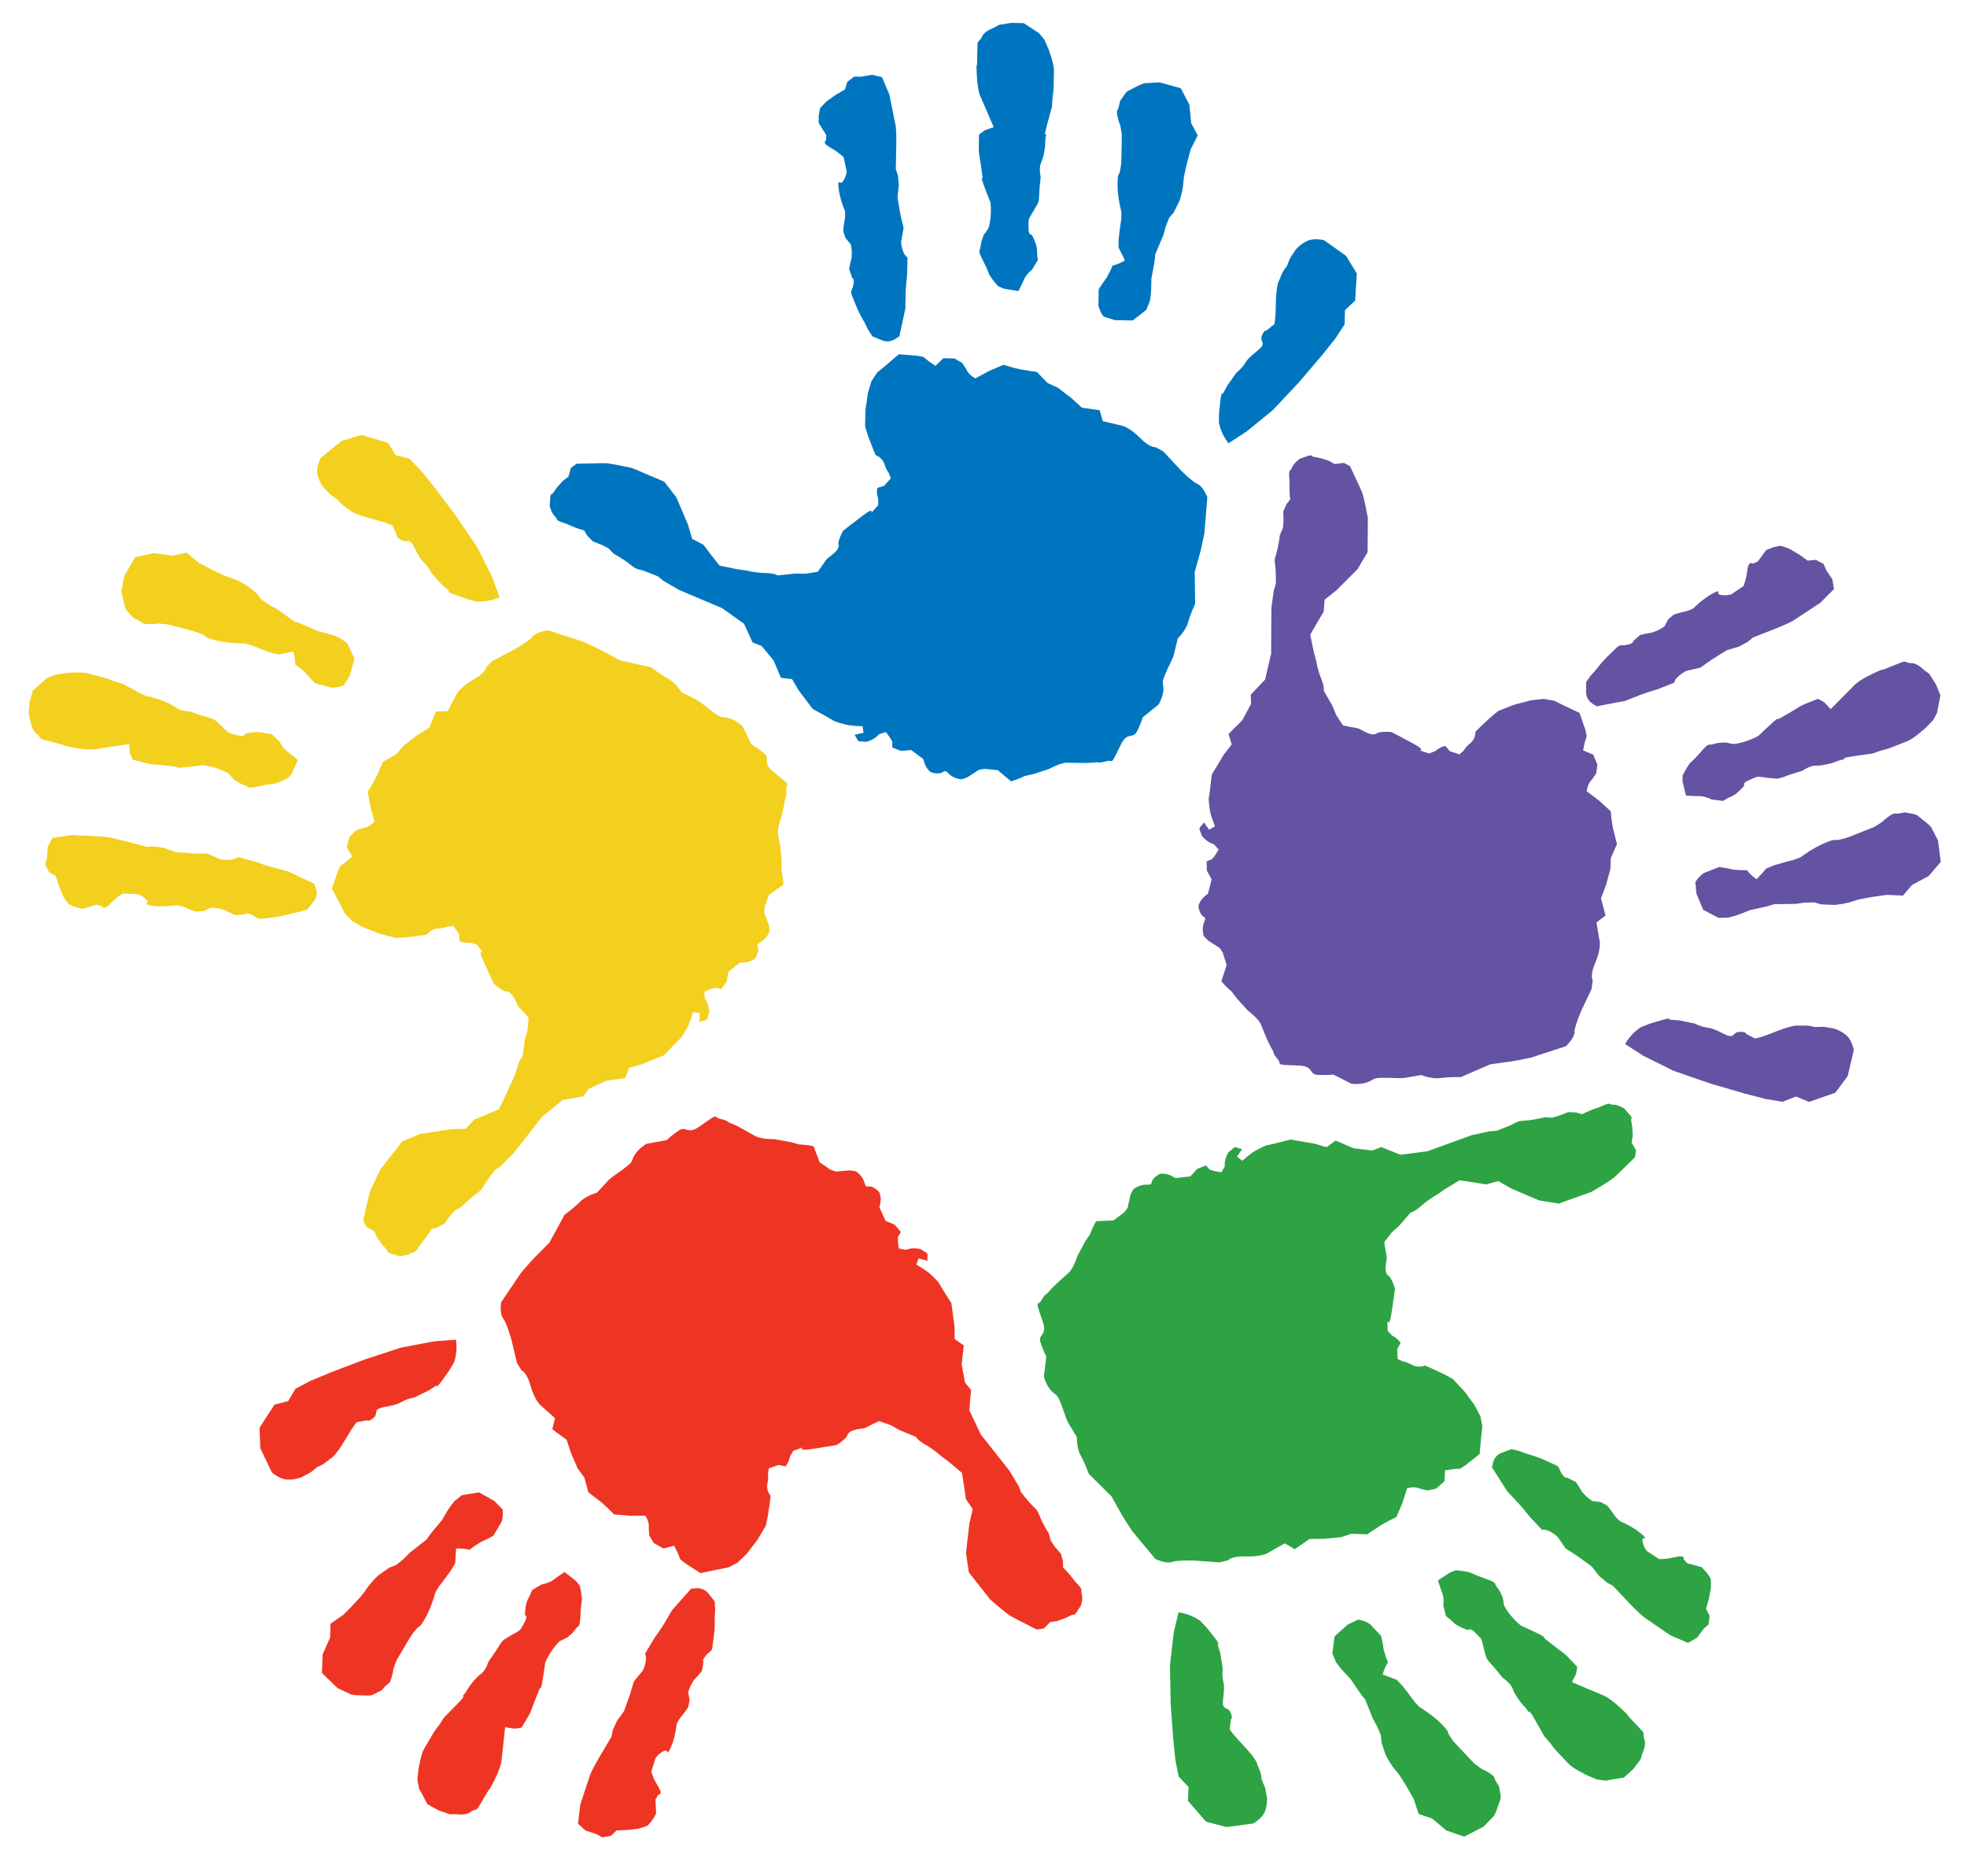 <?xml version="1.0" encoding="utf-8"?>
<!-- Generator: Adobe Illustrator 15.0.0, SVG Export Plug-In . SVG Version: 6.00 Build 0)  -->
<!DOCTYPE svg PUBLIC "-//W3C//DTD SVG 1.1//EN" "http://www.w3.org/Graphics/SVG/1.1/DTD/svg11.dtd">
<svg version="1.1" xmlns="http://www.w3.org/2000/svg" xmlns:xlink="http://www.w3.org/1999/xlink" x="0px" y="0px" width="86px"
	 height="82px" viewBox="0 0 86 82" enable-background="new 0 0 86 82" xml:space="preserve">
<g id="Layer_1" display="none">
	<g display="inline">
		<path fill="#0075BF" d="M44.561,34.5c2.877-0.142,4.938-0.781,6.688-4.844c1.75-4.063,2.094-5.063,1.625-7.219
			c-0.823-3.789-8.25-7.281-12.125-7c-2.892,0.21-1.719,3.375-1.531,5.063c0.188,1.688-1.375,3.424-2.75,4.156
			c-1.375,0.732-3.094,0.531-4.906-2.344s-5.188-2.625-5.5-1.188s0.25,3.285,2.188,3.83s6.438,3.67,7.188,4.42s2.137,3.125,4.006,4
			C41.313,34.249,42.342,34.61,44.561,34.5z"/>
		<path fill="#0075BF" d="M37.811,10.375c-0.469-1.625-1.188-4.594-1.031-5.719c0.157-1.125,1-2.156,1.75-2.125
			C39.28,2.562,39.842,4.594,39.748,6c-0.094,1.406,0.656,7.531,0.375,8.5c-0.281,0.969-0.656,0.688-1.219,0.5
			S37.811,10.375,37.811,10.375z"/>
		<path fill="#0075BF" d="M42.961,6.313c-0.125-1.625,0.225-5.785,1.381-5.781c1.727,0.006,1.75,2.25,1.688,4.438
			c-0.062,2.188-0.271,7.534-1.494,7.625C42.855,12.719,42.961,6.313,42.961,6.313z"/>
		<path fill="#0075BF" d="M48.279,8.344c0.313-1.844,1.344-6.125,2.406-5.656c1.062,0.469,1.813,2.344,0.5,6.719
			c-1.311,4.364-2.188,5.156-2.906,5.031C47.561,14.313,48.279,8.344,48.279,8.344z"/>
		<path fill="#0075BF" d="M56.779,10.125c1.305-0.445,2.438,1.188,2.406,2.188c-0.033,1-4.625,6.625-5.72,6.438
			c-1.094-0.187-0.688-1.313,0-2.531C54.154,15.002,55.498,10.563,56.779,10.125z"/>
	</g>
	<g display="inline">
		<path fill="#6452A2" d="M53.339,41.98c1.199,2.619,2.56,4.295,6.979,4.412c4.422,0.118,5.479,0.064,7.307-1.17
			c3.213-2.172,3.699-10.364,1.999-13.857c-1.269-2.607-3.771-0.343-5.269,0.458c-1.498,0.8-3.689-0.006-4.881-1.011
			c-1.19-1.005-1.642-2.676,0.354-5.426c1.997-2.75,0.513-5.792-0.938-5.548c-1.451,0.243-2.957,1.451-2.744,3.453
			c0.213,2.001-1.019,7.34-1.437,8.315s-2.108,3.144-2.228,5.204C52.365,38.87,52.414,39.961,53.339,41.98z"/>
		<path fill="#6452A2" d="M73.234,26.758c1.336-1.039,3.824-2.808,4.928-3.081c1.104-0.273,2.374,0.128,2.623,0.836
			s-1.428,1.984-2.77,2.419c-1.341,0.435-6.75,3.405-7.754,3.503c-1.004,0.099-0.882-0.354-0.916-0.946
			C69.313,28.898,73.234,26.758,73.234,26.758z"/>
		<path fill="#6452A2" d="M78.919,30.033c1.463-0.719,5.455-1.939,5.881-0.864c0.636,1.604-1.438,2.46-3.493,3.214
			c-2.056,0.754-7.097,2.545-7.637,1.442C72.932,32.313,78.919,30.033,78.919,30.033z"/>
		<path fill="#6452A2" d="M79.007,35.725c1.828-0.394,6.187-1.026,6.146,0.135c-0.041,1.161-1.504,2.553-6.053,2.958
			c-4.539,0.404-5.601-0.117-5.75-0.831C73.199,37.273,79.007,35.725,79.007,35.725z"/>
		<path fill="#6452A2" d="M80.508,44.279c0.896,1.045-0.197,2.703-1.138,3.045c-0.94,0.344-7.868-1.834-8.101-2.92
			c-0.231-1.086,0.963-1.125,2.351-0.939C75.007,43.65,79.626,43.252,80.508,44.279z"/>
	</g>
	<g display="inline">
		<path fill="#2DA343" d="M47.169,52.789c-1.91,2.156-2.892,4.076-1.211,8.168c1.683,4.092,2.157,5.037,4.026,6.209
			c3.285,2.059,10.974-0.811,13.48-3.779c1.871-2.213-1.212-3.588-2.55-4.633s-1.487-3.377-1.05-4.871
			c0.437-1.496,1.781-2.584,5.104-1.871c3.323,0.713,5.504-1.875,4.694-3.104s-2.522-2.117-4.269-1.111
			c-1.744,1.004-7.123,2.037-8.186,2.049c-1.061,0.012-3.729-0.656-5.66,0.068C49.62,50.641,48.643,51.127,47.169,52.789z"/>
		<path fill="#2DA343" d="M69.139,64.826c1.49,0.801,4.115,2.361,4.813,3.26c0.693,0.896,0.843,2.223,0.296,2.738
			c-0.547,0.512-2.394-0.504-3.332-1.555c-0.94-1.052-5.845-4.795-6.341-5.674c-0.497-0.88-0.034-0.949,0.494-1.222
			C65.596,62.104,69.139,64.826,69.139,64.826z"/>
		<path fill="#2DA343" d="M68.443,71.348c1.25,1.047,3.98,4.205,3.17,5.029c-1.211,1.229-2.832-0.322-4.354-1.895
			c-1.521-1.576-5.199-5.459-4.408-6.4C63.938,66.795,68.443,71.348,68.443,71.348z"/>
		<path fill="#2DA343" d="M63.273,73.73c1.101,1.514,3.44,5.244,2.362,5.676c-1.077,0.432-2.942-0.342-5.153-4.34
			c-2.205-3.986-2.157-5.168-1.565-5.594C59.509,69.045,63.273,73.73,63.273,73.73z"/>
		<path fill="#2DA343" d="M56.059,78.564c-0.594,1.244-2.553,0.914-3.246,0.19c-0.692-0.721-1.504-7.937-0.605-8.588
			s1.42,0.426,1.811,1.769C54.408,73.279,56.643,77.342,56.059,78.564z"/>
	</g>
	<g display="inline">
		<path fill="#EE3524" d="M35.033,50.223c-2.616-1.209-4.737-1.596-8.172,1.191s-4.203,3.516-4.787,5.641
			c-1.028,3.74,3.932,10.277,7.497,11.826c2.658,1.154,3.088-2.193,3.704-3.775c0.615-1.582,2.806-2.396,4.363-2.407
			c1.557-0.013,2.986,0.965,3.259,4.352c0.274,3.39,3.38,4.729,4.324,3.603s1.305-3.025-0.162-4.406
			c-1.463-1.381-4.001-6.236-4.317-7.25c-0.317-1.012-0.444-3.758-1.694-5.4C37.796,51.953,37.05,51.154,35.033,50.223z"/>
		<path fill="#EE3524" d="M29.825,74.729c-0.337,1.658-1.078,4.621-1.735,5.547c-0.66,0.923-1.888,1.447-2.538,1.068
			c-0.649-0.375-0.207-2.436,0.529-3.637c0.735-1.205,2.912-6.979,3.608-7.705c0.7-0.73,0.9-0.307,1.313,0.121
			C31.413,70.551,29.825,74.729,29.825,74.729z"/>
		<path fill="#EE3524" d="M23.38,75.939c-0.645,1.498-2.883,5.021-3.906,4.479c-1.524-0.803-0.504-2.803,0.563-4.711
			c1.073-1.91,3.734-6.554,4.862-6.063C26.441,70.313,23.38,75.939,23.38,75.939z"/>
		<path fill="#EE3524" d="M19.609,71.674c-1.134,1.488-4.032,4.805-4.755,3.896c-0.725-0.908-0.52-2.918,2.672-6.188
			c3.184-3.258,4.33-3.553,4.909-3.106C23.015,66.719,19.609,71.674,19.609,71.674z"/>
		<path fill="#EE3524" d="M12.904,66.154c-1.362-0.211-1.609-2.184-1.117-3.055c0.491-0.871,7.168-3.726,8.052-3.054
			c0.883,0.675,0.001,1.481-1.173,2.244C17.491,63.053,14.244,66.359,12.904,66.154z"/>
	</g>
	<g display="inline">
		<path fill="#F3CF1E" d="M33.373,38.075c0.522-2.833,0.374-4.985-3.176-7.623c-3.552-2.638-4.446-3.202-6.652-3.242
			c-3.877-0.071-8.985,6.353-9.602,10.19c-0.461,2.861,2.889,2.449,4.575,2.654c1.685,0.205,3.015,2.125,3.411,3.631
			c0.398,1.506-0.194,3.131-3.409,4.234S14.775,52.365,16.1,53c1.327,0.635,3.256,0.516,4.229-1.248
			c0.977-1.758,5.052-5.42,5.956-5.977c0.902-0.56,3.531-1.361,4.813-2.979C32.381,41.18,32.968,40.26,33.373,38.075z"/>
		<path fill="#F3CF1E" d="M8.341,39.094c-1.691,0.084-4.745,0.1-5.804-0.309c-1.058-0.411-1.869-1.471-1.664-2.194
			c0.204-0.723,2.309-0.804,3.654-0.387c1.35,0.415,7.482,1.095,8.359,1.589c0.88,0.498,0.521,0.797,0.207,1.302
			C12.782,39.598,8.341,39.094,8.341,39.094z"/>
		<path fill="#F3CF1E" d="M5.571,33.149c-1.609-0.254-5.577-1.551-5.308-2.676c0.402-1.676,2.592-1.183,4.704-0.621
			c2.116,0.567,7.272,1.997,7.08,3.21C11.781,34.723,5.571,33.149,5.571,33.149z"/>
		<path fill="#F3CF1E" d="M8.771,28.44c-1.723-0.731-5.651-2.718-4.951-3.643c0.7-0.927,2.699-1.226,6.654,1.058
			c3.945,2.278,4.514,3.316,4.228,3.987C14.416,30.513,8.771,28.44,8.771,28.44z"/>
		<path fill="#F3CF1E" d="M12.461,20.577c-0.133-1.372,1.716-2.099,2.683-1.838c0.965,0.26,5.383,6.023,4.95,7.045
			c-0.436,1.022-1.437,0.368-2.465-0.581C16.601,24.254,12.593,21.926,12.461,20.577z"/>
	</g>
</g>
<g id="Layer_2">
	<path fill-rule="evenodd" clip-rule="evenodd" fill="#6452A2" d="M69.063,31.167l-0.653-0.308l-0.463-0.228l-0.452-0.078
		l-0.354,0.036c-0.354,0.036-0.245,0.046-0.58,0.125c-0.336,0.081-0.336,0.081-0.605,0.188c-0.272,0.107-0.453,0.178-0.453,0.178
		l-0.352,0.293l-0.379,0.355l-0.263,0.257c0,0,0.02,0.301-0.217,0.496c-0.233,0.195-0.287,0.319-0.287,0.319l-0.191,0.178
		l-0.425-0.14l-0.2-0.229c-0.244,0.045-0.433,0.223-0.433,0.223l-0.272,0.107l-0.427-0.14c0,0,0.327,0.026-0.282-0.299l-0.605-0.326
		L60.832,32c-0.435-0.034-0.615,0.038-0.615,0.038s-0.1,0.142-0.415,0.01c-0.32-0.132-0.292-0.193-0.572-0.237
		c-0.282-0.042-0.517-0.104-0.517-0.104l-0.292-0.45l-0.164-0.399l-0.384-0.67c0,0,0.054-0.125-0.109-0.522
		c-0.165-0.396-0.22-0.787-0.22-0.787l-0.102-0.371l-0.157-0.76l0.306-0.532l0.28-0.47l0.044-0.531l0.514-0.409l0.597-0.595
		l0.333-0.337l0.433-0.735l0.013-1.494c0,0-0.165-0.911-0.259-1.132c-0.089-0.221-0.52-1.13-0.52-1.13l-0.271-0.149l-0.399,0.054
		l-0.271-0.15l-0.363-0.114l-0.344-0.069c0,0,0.008-0.106-0.265,0c-0.27,0.107-0.244,0.045-0.433,0.223
		c-0.19,0.177-0.225,0.345-0.225,0.345s-0.109-0.008-0.091,0.292c0.02,0.301,0.02,0.045,0.012,0.408
		c-0.008,0.362,0.037,0.6,0.037,0.6l-0.17,0.223l-0.136,0.309l0.01,0.408l-0.025,0.318l-0.135,0.31c0,0-0.019,0.212-0.09,0.549
		c-0.069,0.336-0.169,0.478-0.123,0.717c0.046,0.238,0.04,0.857,0.04,0.857l-0.09,0.292l-0.107,0.76l-0.006,0.876l-0.004,1.132
		L55.31,29.71l-0.624,0.656l0.012,0.406l-0.387,0.719l-0.596,0.594l0.137,0.459l-0.344,0.443l-0.53,0.878l-0.079,0.699l-0.054,0.38
		c0,0,0.021,0.301,0.065,0.54c0.046,0.239,0.211,0.636,0.211,0.636l-0.252,0.152l-0.236-0.318c-0.199,0.284-0.234,0.196-0.144,0.416
		c0.092,0.221-0.01,0.107,0.173,0.292c0.181,0.186,0.417,0.247,0.417,0.247l0.201,0.229c-0.182,0.328-0.299,0.426-0.299,0.426
		l-0.226,0.089l0.01,0.406l0.21,0.38l-0.16,0.628c-0.326,0.232-0.361,0.4-0.361,0.4s-0.117,0.097,0.01,0.406
		c0.127,0.31,0.317,0.132,0.183,0.442c-0.133,0.31-0.006,0.619-0.006,0.619l0.183,0.185l0.498,0.318l0.138,0.202l0.172,0.548
		l-0.231,0.708c0.218,0.273,0.444,0.441,0.444,0.441l0.236,0.316l0.482,0.53c0,0,0.455,0.335,0.564,0.599
		c0.109,0.266,0.056,0.133,0.218,0.53c0.165,0.398,0.32,0.645,0.32,0.645s-0.008,0.106,0.19,0.336c0.2,0.229-0.062,0.23,0.373,0.264
		c0.436,0.034,0.832-0.02,1.015,0.164c0.182,0.186,0.109,0.266,0.481,0.274c0.371,0.007,0.569-0.021,0.569-0.021l0.801,0.405
		c0,0,0.387,0.052,0.705-0.073c0.315-0.124,0.19-0.177,0.607-0.188c0.415-0.01,0.804,0.041,1.051-0.004
		c0.244-0.045,0.687-0.117,0.687-0.117s0.443,0.185,0.842,0.13c0.397-0.054,0.88-0.039,0.88-0.039l1.293-0.561l0.995-0.137
		l0.778-0.152l1.529-0.501c0,0,0.379-0.355,0.377-0.611c0-0.257,0.296-0.938,0.296-0.938l0.449-0.948l0.054-0.38
		c0,0-0.136-0.203,0.107-0.761c0.242-0.56,0.204-0.904,0.204-0.904L69.8,40.328l0.397-0.311l-0.2-0.742l0.225-0.603l0.188-0.69
		l0.016-0.469l0.271-0.62c0,0-0.102-0.371-0.167-0.654c-0.063-0.283-0.109-0.777-0.109-0.777l-0.511-0.467l-0.536-0.405
		c0.054-0.38,0.217-0.496,0.217-0.496l0.198-0.284l0.052-0.381l-0.183-0.442c-0.317-0.131-0.442-0.184-0.442-0.184l0.069-0.336
		l0.089-0.292l-0.063-0.283C69.31,31.892,69.044,31.123,69.063,31.167 M69.786,30.881l1.268-0.242c0,0,0.452-0.179,0.679-0.268
		c0.227-0.089,0.741-0.241,0.741-0.241l0.725-0.286c0.044-0.273,0.522-0.514,0.522-0.514l0.623-0.144l0.488-0.347l0.67-0.417
		l0.516-0.152l0.388-0.205l0.236-0.196l0.542-0.214l0.453-0.178c0,0,0.588-0.232,0.794-0.365c0.209-0.133,1.158-0.764,1.158-0.764
		l0.596-0.595l-0.073-0.433l-0.274-0.407l-0.109-0.264l-0.336-0.175l-0.354,0.036l-0.371-0.265l-0.419-0.246
		c-0.315-0.132-0.425-0.14-0.425-0.14l-0.29,0.063l-0.315,0.125l-0.37,0.505l-0.226,0.089c0,0-0.165-0.141-0.219,0.239
		c-0.052,0.381-0.079,0.442-0.079,0.442l-0.09,0.293c-0.371,0.248-0.532,0.364-0.532,0.364s-0.181,0.071-0.463,0.029
		c-0.281-0.044,0.09-0.292-0.343-0.071c-0.436,0.223-0.843,0.64-0.843,0.64s-0.115,0.097-0.405,0.16
		c-0.289,0.063-0.47,0.134-0.47,0.134l-0.236,0.195l-0.179,0.328l-0.255,0.151l-0.27,0.107c-0.445,0.073-0.534,0.109-0.534,0.109
		l-0.307,0.275c0,0,0.034,0.088-0.254,0.15c-0.29,0.064-0.282-0.042-0.471,0.135c-0.188,0.177-0.45,0.435-0.45,0.435l-0.217,0.239
		l-0.244,0.302l-0.217,0.239l-0.198,0.284l0.002,0.513C69.425,30.768,69.813,30.82,69.786,30.881 M73.713,34.778
		c0,0,0.325,0.026,0.589,0.025c0.263-0.001,0.535,0.148,0.535,0.148l0.498,0.061c0,0,0.163-0.116,0.389-0.205
		c0.227-0.089,0.541-0.47,0.541-0.47s-0.1-0.115,0.218-0.24c0.316-0.125,0.298-0.169,0.578-0.125
		c0.28,0.043,0.607,0.069,0.607,0.069s0.107,0.008,0.38-0.1c0.271-0.106,0.742-0.241,0.742-0.241s0.326-0.231,0.588-0.231
		c0.263,0,0.308-0.019,0.598-0.081c0.288-0.063,0.361-0.143,0.606-0.188c0.244-0.045-0.326-0.025,0.516-0.151
		c0.84-0.127,0.705-0.074,0.978-0.181c0.271-0.107,0.333-0.081,0.605-0.188c0.272-0.106,0.453-0.178,0.723-0.285
		c0.272-0.107,0.769-0.56,0.769-0.56l0.334-0.337l0.181-0.327l0.15-0.78l-0.2-0.486l-0.292-0.45l-0.227-0.167
		c0,0-0.282-0.299-0.544-0.299c-0.264,0.001-0.208-0.124-0.435-0.034c-0.227,0.089-0.183,0.071-0.407,0.16
		c-0.227,0.089-0.137,0.054-0.361,0.143c-0.227,0.089,0.162-0.116-0.499,0.196c-0.661,0.312-0.832,0.534-0.832,0.534l-0.667,0.674
		l-0.334,0.338l-0.281-0.3l-0.272-0.15c0,0-0.135,0.054-0.407,0.16c-0.271,0.108-0.317,0.126-0.524,0.258
		c-0.208,0.134-0.804,0.472-0.804,0.472s0.054-0.124-0.255,0.151c-0.306,0.275-0.567,0.533-0.567,0.533s-0.026,0.062-0.433,0.223
		c-0.409,0.16-0.718,0.179-0.718,0.179l-0.343-0.07l-0.309,0.019l-0.335,0.081c0,0-0.082-0.071-0.298,0.169
		c-0.217,0.24-0.359,0.399-0.359,0.399l-0.265,0.257c-0.196,0.284-0.306,0.532-0.306,0.532l0.002,0.257L73.713,34.778z
		 M74.171,39.066c0.109,0.265,0.294,0.706,0.294,0.706l0.67,0.352l0.417-0.009c0,0,0.289-0.063,0.516-0.153s0.453-0.178,0.453-0.178
		s0.288-0.063,0.578-0.126c0.29-0.063,0.473-0.133,0.473-0.133l0.939-0.012l0.398-0.055l0.417-0.011l0.3,0.088l0.588,0.024
		c0,0,0.507-0.046,0.824-0.171c0.316-0.125,1.466-0.27,1.466-0.27l0.697,0.033l0.389-0.461l0.731-0.392l0.532-0.621l-0.119-0.929
		l-0.284-0.557c0,0-0.036-0.088-0.346-0.326c-0.308-0.237-0.264-0.255-0.544-0.299c-0.28-0.043-0.19-0.079-0.48-0.016
		c-0.29,0.063-0.191-0.08-0.517,0.152c-0.323,0.231-0.143,0.16-0.396,0.311c-0.254,0.152-0.119,0.098-0.48,0.241
		c-0.361,0.142-0.407,0.161-0.677,0.268c-0.272,0.106-0.318,0.124-0.608,0.187c-0.287,0.063-0.035-0.089-0.577,0.126
		c-0.544,0.213-1.104,0.64-1.104,0.64l-0.27,0.106l-0.38,0.1l-0.471,0.134l-0.363,0.142l-0.433,0.479
		c-0.29-0.193-0.427-0.396-0.427-0.396l-0.263,0l-0.325-0.025l-0.346-0.07l-0.28-0.043l-0.679,0.267
		c-0.28,0.215-0.362,0.401-0.362,0.401L74.171,39.066z M71.052,45.64l0.79,0.51l1.324,0.659l1.597,0.553l1.496,0.437l0.942,0.244
		l0.735,0.122l0.586-0.232l0.571,0.237l1.15-0.401l0.54-0.728l0.268-1.134c0,0-0.075-0.432-0.319-0.645
		c-0.246-0.211-0.544-0.299-0.544-0.299l-0.453-0.077l-0.417,0.01c0,0-0.19-0.079-0.498-0.061s-0.173-0.034-0.463,0.028
		c-0.29,0.063-0.651,0.205-0.651,0.205s0.317-0.124-0.225,0.091c-0.544,0.213-0.742,0.24-0.742,0.24l-0.399-0.202
		c0,0,0.008-0.106-0.3-0.087c-0.308,0.019-0.179,0.327-0.642,0.099c-0.463-0.228-0.528-0.255-0.809-0.298
		c-0.279-0.043-0.49-0.166-0.49-0.166l-0.688-0.14l-0.437-0.033c0,0,0.165-0.115-0.306,0.018c-0.471,0.134-0.563,0.171-0.563,0.171
		l-0.361,0.143C71.286,45.188,71.052,45.64,71.052,45.64"/>
	<path fill-rule="evenodd" clip-rule="evenodd" fill="#F3CF1E" d="M14.511,38.841l0.333,0.629l0.229,0.455l0.313,0.329l0.305,0.179
		c0.304,0.178,0.223,0.107,0.54,0.239c0.317,0.132,0.317,0.132,0.6,0.207c0.283,0.073,0.471,0.123,0.471,0.123l0.462-0.027
		l0.521-0.061l0.368-0.051c0,0,0.169-0.251,0.478-0.27c0.308-0.018,0.427-0.086,0.427-0.086l0.26-0.03l0.255,0.362l0.018,0.301
		c0.224,0.107,0.484,0.076,0.484,0.076l0.283,0.075l0.254,0.362c0,0-0.246-0.211,0.04,0.405l0.285,0.618l0.16,0.337
		c0.327,0.282,0.515,0.332,0.515,0.332s0.167-0.056,0.339,0.236s0.112,0.325,0.31,0.526c0.198,0.198,0.348,0.386,0.348,0.386
		l-0.044,0.53l-0.114,0.414l-0.108,0.761c0,0-0.119,0.068-0.232,0.482c-0.113,0.413-0.309,0.758-0.309,0.758l-0.148,0.354
		l-0.343,0.699l-0.573,0.245l-0.512,0.212l-0.363,0.397l-0.662,0.024l-0.842,0.124l-0.475,0.074l-0.799,0.333l-0.931,1.187
		c0,0-0.428,0.824-0.491,1.055c-0.064,0.229-0.281,1.209-0.281,1.209l0.125,0.278l0.352,0.191l0.125,0.279l0.22,0.304l0.232,0.258
		c0,0-0.072,0.079,0.21,0.154c0.282,0.073,0.223,0.107,0.484,0.077c0.26-0.031,0.393-0.145,0.393-0.145s0.082,0.071,0.252-0.18
		c0.17-0.252,0.012-0.047,0.242-0.332c0.229-0.285,0.34-0.503,0.34-0.503l0.273-0.076l0.299-0.168l0.242-0.331l0.217-0.238l0.3-0.17
		c0,0,0.144-0.159,0.408-0.387c0.265-0.225,0.431-0.28,0.542-0.498c0.11-0.218,0.497-0.709,0.497-0.709l0.252-0.181l0.554-0.545
		l0.544-0.695l0.702-0.902l0.912-0.747l0.902-0.159l0.242-0.33l0.751-0.346l0.842-0.125l0.173-0.448l0.546-0.152l0.965-0.389
		l0.494-0.512l0.277-0.272c0,0,0.17-0.252,0.28-0.469c0.11-0.219,0.224-0.633,0.224-0.633l0.295,0.028l-0.006,0.393
		c0.333-0.11,0.307-0.019,0.37-0.249c0.063-0.229,0.073-0.079,0.042-0.333c-0.031-0.255-0.182-0.441-0.182-0.441l-0.018-0.302
		c0.346-0.156,0.5-0.165,0.5-0.165l0.236,0.062l0.242-0.331l0.066-0.427l0.516-0.406c0.402,0.006,0.534-0.107,0.534-0.107
		s0.155-0.009,0.244-0.331c0.088-0.323-0.173-0.292,0.126-0.46c0.298-0.169,0.388-0.49,0.388-0.49l-0.032-0.255l-0.203-0.547
		l0.016-0.242l0.198-0.54l0.623-0.429c-0.006-0.347-0.083-0.613-0.083-0.613l0.006-0.394l-0.059-0.705c0,0-0.157-0.535-0.081-0.811
		c0.076-0.275,0.038-0.138,0.151-0.551c0.114-0.414,0.142-0.703,0.142-0.703s0.073-0.08,0.054-0.38
		c-0.018-0.301,0.192-0.147-0.134-0.43c-0.327-0.283-0.678-0.473-0.709-0.729c-0.03-0.254,0.076-0.276-0.215-0.5
		c-0.292-0.225-0.468-0.32-0.468-0.32l-0.388-0.792c0,0-0.279-0.271-0.609-0.356c-0.33-0.087-0.261,0.03-0.6-0.207
		c-0.339-0.236-0.618-0.507-0.841-0.615c-0.223-0.108-0.622-0.311-0.622-0.311s-0.241-0.408-0.593-0.599s-0.725-0.486-0.725-0.486
		l-1.379-0.312l-0.879-0.476l-0.716-0.335l-1.53-0.499c0,0-0.521,0.061-0.679,0.266c-0.157,0.205-0.814,0.576-0.814,0.576
		l-0.943,0.492l-0.276,0.273c0,0-0.017,0.242-0.554,0.545c-0.538,0.304-0.72,0.601-0.72,0.601l-0.416,0.779l-0.509,0.015
		l-0.296,0.711l-0.55,0.35l-0.576,0.441l-0.302,0.365l-0.597,0.336c0,0-0.148,0.355-0.271,0.62
		c-0.123,0.263-0.391,0.687-0.391,0.687l0.119,0.672l0.178,0.638c-0.277,0.273-0.478,0.27-0.478,0.27l-0.333,0.11l-0.277,0.272
		l-0.126,0.461c0.172,0.292,0.241,0.408,0.241,0.408l-0.265,0.227l-0.251,0.181l-0.123,0.263
		C14.76,38.117,14.499,38.887,14.511,38.841 M13.757,38.644l-1.162-0.551c0,0-0.471-0.124-0.707-0.185
		c-0.235-0.062-0.741-0.244-0.741-0.244l-0.753-0.197c-0.205,0.193-0.735,0.104-0.735,0.104l-0.588-0.252l-0.603-0.011l-0.792-0.06
		l-0.505-0.181l-0.437-0.065l-0.308,0.018l-0.565-0.148L5.391,36.75c0,0-0.613-0.159-0.861-0.176
		c-0.249-0.015-1.395-0.068-1.395-0.068l-0.843,0.124l-0.208,0.39l-0.031,0.485L1.977,37.78l0.16,0.337l0.304,0.179l0.135,0.43
		l0.182,0.442c0.173,0.292,0.255,0.362,0.255,0.362l0.27,0.12l0.33,0.086l0.607-0.187l0.235,0.062c0,0,0.044,0.209,0.32-0.064
		C5.05,39.274,5.11,39.24,5.11,39.24l0.252-0.18c0.449,0.019,0.65,0.022,0.65,0.022s0.188,0.049,0.386,0.249
		c0.198,0.2-0.252,0.182,0.232,0.258c0.483,0.077,1.065-0.017,1.065-0.017s0.154-0.01,0.424,0.11c0.27,0.12,0.458,0.169,0.458,0.169
		l0.309-0.018l0.346-0.156l0.295,0.028l0.283,0.074c0.398,0.203,0.493,0.227,0.493,0.227l0.415-0.039c0,0,0.025-0.092,0.294,0.027
		c0.271,0.121,0.198,0.2,0.459,0.17c0.261-0.03,0.628-0.083,0.628-0.083l0.32-0.063l0.38-0.098l0.321-0.064l0.333-0.109l0.314-0.411
		C13.977,38.948,13.698,38.677,13.757,38.644 M13.023,33.224c0,0-0.245-0.212-0.456-0.365c-0.21-0.154-0.335-0.434-0.335-0.434
		l-0.361-0.34c0,0-0.201-0.003-0.437-0.065c-0.235-0.062-0.722,0.057-0.722,0.057s0.009,0.15-0.321,0.064
		c-0.33-0.086-0.343-0.041-0.54-0.24c-0.198-0.2-0.442-0.411-0.442-0.411s-0.082-0.072-0.364-0.146
		c-0.282-0.074-0.741-0.243-0.741-0.243s-0.402-0.007-0.612-0.161s-0.257-0.166-0.527-0.286c-0.271-0.12-0.377-0.099-0.601-0.206
		c-0.222-0.108,0.246,0.212-0.505-0.182c-0.751-0.394-0.609-0.356-0.892-0.43c-0.282-0.075-0.317-0.133-0.6-0.207
		c-0.283-0.074-0.471-0.124-0.753-0.198c-0.283-0.073-0.959-0.004-0.959-0.004L2.38,29.502l-0.346,0.157l-0.601,0.533l-0.139,0.506
		l-0.044,0.53l0.079,0.267c0,0,0.04,0.405,0.25,0.559c0.21,0.153,0.091,0.221,0.327,0.282c0.236,0.062,0.188,0.05,0.423,0.111
		c0.235,0.062,0.142,0.037,0.377,0.099c0.236,0.062-0.201-0.004,0.519,0.136c0.719,0.139,0.992,0.063,0.992,0.063l0.949-0.147
		l0.475-0.072l0.041,0.404l0.125,0.28c0,0,0.142,0.037,0.424,0.111c0.283,0.074,0.33,0.086,0.578,0.102
		c0.249,0.015,0.933,0.096,0.933,0.096s-0.12,0.067,0.295,0.028c0.415-0.04,0.783-0.091,0.783-0.091s0.06-0.034,0.483,0.078
		c0.424,0.111,0.682,0.277,0.682,0.277l0.232,0.258l0.257,0.166l0.317,0.132c0,0,0.022,0.104,0.343,0.041
		c0.32-0.063,0.534-0.107,0.534-0.107l0.367-0.052c0.333-0.11,0.572-0.244,0.572-0.244l0.157-0.205L13.023,33.224z M15.298,29.529
		c0.076-0.276,0.202-0.735,0.202-0.735l-0.32-0.676l-0.338-0.236c0,0-0.271-0.12-0.506-0.182s-0.471-0.124-0.471-0.124
		s-0.27-0.12-0.54-0.24c-0.27-0.12-0.458-0.168-0.458-0.168l-0.76-0.545l-0.351-0.19l-0.339-0.237l-0.185-0.246l-0.456-0.366
		c0,0-0.433-0.261-0.763-0.348c-0.329-0.085-1.337-0.645-1.337-0.645l-0.537-0.437l-0.593,0.141l-0.827-0.118l-0.808,0.184
		l-0.476,0.813l-0.117,0.61c0,0-0.025,0.093,0.076,0.464c0.1,0.371,0.052,0.359,0.25,0.558c0.198,0.199,0.104,0.175,0.374,0.294
		c0.27,0.122,0.104,0.176,0.505,0.183c0.403,0.006,0.214-0.044,0.509-0.016s0.154-0.008,0.531,0.089
		c0.377,0.099,0.425,0.111,0.707,0.186c0.283,0.074,0.33,0.086,0.599,0.206c0.271,0.12-0.024,0.092,0.541,0.24
		c0.565,0.148,1.275,0.137,1.275,0.137l0.283,0.074l0.364,0.145l0.459,0.169l0.377,0.098l0.641-0.127
		c0.112,0.325,0.097,0.567,0.097,0.567l0.21,0.153l0.244,0.213l0.233,0.257l0.197,0.2l0.708,0.186
		c0.354-0.006,0.534-0.107,0.534-0.107L15.298,29.529z M21.841,26.113l-0.316-0.872l-0.651-1.305l-0.935-1.379l-0.925-1.229
		l-0.602-0.749l-0.512-0.528l-0.613-0.16l-0.311-0.525l-1.165-0.354l-0.88,0.263l-0.912,0.748c0,0-0.208,0.39-0.143,0.703
		c0.066,0.313,0.251,0.559,0.251,0.559l0.313,0.329l0.339,0.237c0,0,0.103,0.175,0.361,0.341c0.258,0.165,0.116,0.128,0.386,0.249
		c0.27,0.12,0.646,0.219,0.646,0.219s-0.33-0.087,0.236,0.061c0.566,0.148,0.742,0.244,0.742,0.244l0.194,0.396
		c0,0-0.072,0.081,0.186,0.246c0.257,0.167,0.345-0.156,0.574,0.298c0.229,0.455,0.264,0.514,0.461,0.713
		c0.197,0.2,0.289,0.421,0.289,0.421l0.464,0.516l0.326,0.283c0,0-0.201-0.003,0.258,0.166c0.458,0.169,0.553,0.194,0.553,0.194
		l0.376,0.098C21.376,26.337,21.841,26.113,21.841,26.113"/>
	<path fill-rule="evenodd" clip-rule="evenodd" fill="#EE3524" d="M30.624,68.771l0.708-0.15l0.508-0.099l0.406-0.21l0.255-0.242
		c0.256-0.241,0.165-0.183,0.377-0.446c0.213-0.266,0.213-0.266,0.359-0.514c0.146-0.247,0.244-0.412,0.244-0.412l0.093-0.442
		l0.076-0.508l0.043-0.36c0,0-0.205-0.226-0.143-0.521c0.063-0.296,0.026-0.426,0.026-0.426l0.037-0.253l0.424-0.146l0.303,0.061
		c0.164-0.183,0.201-0.437,0.201-0.437l0.146-0.247l0.425-0.146c0,0-0.273,0.177,0.411,0.067l0.685-0.109l0.375-0.063
		c0.363-0.235,0.461-0.4,0.461-0.4s-0.011-0.172,0.322-0.259c0.333-0.087,0.351-0.022,0.6-0.156
		c0.248-0.135,0.473-0.229,0.473-0.229l0.514,0.181l0.38,0.215l0.724,0.297c0,0,0.036,0.131,0.416,0.346
		c0.38,0.214,0.669,0.487,0.669,0.487l0.313,0.231l0.603,0.504l0.094,0.604l0.076,0.539l0.301,0.443l-0.148,0.632l-0.095,0.827
		l-0.05,0.467l0.123,0.839l0.932,1.186c0,0,0.705,0.618,0.917,0.736c0.211,0.119,1.121,0.577,1.121,0.577l0.308-0.045l0.28-0.283
		l0.31-0.045l0.357-0.13l0.314-0.151c0,0,0.062,0.089,0.208-0.158c0.146-0.247,0.163-0.183,0.201-0.437
		c0.037-0.253-0.042-0.408-0.042-0.408s0.094-0.059-0.113-0.284c-0.204-0.226-0.042-0.022-0.264-0.313
		c-0.223-0.291-0.409-0.451-0.409-0.451l-0.004-0.278l-0.09-0.325l-0.266-0.313l-0.179-0.267l-0.09-0.325
		c0,0-0.121-0.178-0.276-0.485c-0.156-0.309-0.166-0.48-0.353-0.64c-0.188-0.161-0.574-0.652-0.574-0.652l-0.113-0.285l-0.396-0.662
		l-0.547-0.694l-0.71-0.896L42.38,61.65l0.077-0.893l-0.264-0.314l-0.148-0.799l0.095-0.826l-0.399-0.279l-0.009-0.556l-0.135-1.011
		l-0.378-0.599l-0.199-0.331c0,0-0.204-0.225-0.39-0.386c-0.187-0.161-0.568-0.374-0.568-0.374l0.104-0.272l0.387,0.108
		c-0.023-0.343,0.062-0.295-0.149-0.414c-0.211-0.118-0.061-0.09-0.32-0.126c-0.259-0.036-0.484,0.058-0.484,0.058l-0.302-0.061
		c-0.064-0.367-0.034-0.515-0.034-0.515l0.122-0.206l-0.266-0.314l-0.404-0.173l-0.269-0.593c0.11-0.377,0.032-0.531,0.032-0.531
		s0.031-0.146-0.265-0.314c-0.295-0.166-0.333,0.087-0.422-0.237c-0.089-0.326-0.385-0.492-0.385-0.492l-0.26-0.036l-0.593,0.05
		l-0.236-0.076l-0.481-0.328l-0.264-0.698c-0.344-0.084-0.628-0.08-0.628-0.08l-0.387-0.108l-0.713-0.126
		c0,0-0.569,0.009-0.822-0.134c-0.254-0.143-0.127-0.071-0.507-0.286s-0.658-0.315-0.658-0.315s-0.059-0.09-0.362-0.149
		c-0.303-0.061-0.096-0.22-0.459,0.016c-0.364,0.234-0.645,0.517-0.905,0.479c-0.259-0.035-0.252-0.142-0.55,0.076
		c-0.297,0.216-0.437,0.357-0.437,0.357l-0.884,0.161c0,0-0.339,0.194-0.51,0.482c-0.171,0.289-0.038,0.254-0.359,0.513
		c-0.322,0.259-0.662,0.452-0.826,0.635c-0.165,0.183-0.468,0.506-0.468,0.506s-0.467,0.123-0.746,0.404
		c-0.28,0.282-0.668,0.559-0.668,0.559l-0.665,1.22l-0.7,0.705L22.8,55.614l-0.889,1.313c0,0-0.075,0.509,0.087,0.71
		c0.162,0.202,0.359,0.917,0.359,0.917l0.243,1.019l0.198,0.331c0,0,0.235,0.078,0.396,0.664c0.161,0.585,0.408,0.834,0.408,0.834
		l0.663,0.594l-0.118,0.483l0.627,0.465l0.203,0.608l0.288,0.657l0.283,0.379l0.178,0.651c0,0,0.313,0.232,0.542,0.415
		c0.229,0.185,0.579,0.547,0.579,0.547l0.695,0.062l0.678-0.002c0.197,0.332,0.143,0.521,0.143,0.521l0.022,0.343l0.199,0.331
		l0.422,0.237c0.333-0.086,0.467-0.121,0.467-0.121l0.155,0.308l0.114,0.284l0.229,0.184C29.972,68.348,30.666,68.794,30.624,68.771
		 M30.233,69.431l-0.846,0.953c0,0-0.244,0.413-0.365,0.619c-0.123,0.206-0.433,0.636-0.433,0.636l-0.39,0.66
		c0.138,0.243-0.088,0.721-0.088,0.721l-0.401,0.488l-0.167,0.567l-0.263,0.73l-0.311,0.43l-0.177,0.396l-0.062,0.295l-0.293,0.495
		l-0.244,0.412c0,0-0.316,0.537-0.396,0.767s-0.43,1.298-0.43,1.298l-0.094,0.827l0.331,0.297l0.471,0.155l0.254,0.143l0.375-0.063
		l0.255-0.24L27.42,80l0.484-0.058c0.333-0.088,0.424-0.146,0.424-0.146l0.188-0.223l0.171-0.288l-0.028-0.622l0.122-0.205
		c0,0,0.218,0.012,0.02-0.319c-0.198-0.332-0.215-0.396-0.215-0.396l-0.114-0.285c0.135-0.418,0.19-0.606,0.19-0.606
		s0.097-0.165,0.346-0.3c0.249-0.136,0.114,0.283,0.316-0.152c0.201-0.437,0.258-1.01,0.258-1.01s0.032-0.146,0.219-0.37
		c0.189-0.225,0.287-0.39,0.287-0.39l0.062-0.295l-0.064-0.367l0.103-0.271l0.146-0.248c0.305-0.322,0.353-0.405,0.353-0.405
		l0.069-0.4c0,0-0.085-0.048,0.104-0.272c0.188-0.224,0.249-0.134,0.287-0.388c0.037-0.255,0.081-0.615,0.081-0.615l0.02-0.318
		l0.001-0.385l0.02-0.318l-0.022-0.343l-0.325-0.403C30.591,69.303,30.251,69.496,30.233,69.431 M24.683,68.721
		c0,0-0.273,0.176-0.479,0.335s-0.515,0.205-0.515,0.205l-0.431,0.252c0,0-0.055,0.188-0.177,0.396
		c-0.122,0.205-0.13,0.696-0.13,0.696s0.151,0.029-0.02,0.319c-0.171,0.289-0.129,0.312-0.377,0.446s-0.521,0.311-0.521,0.311
		s-0.092,0.059-0.237,0.307c-0.147,0.248-0.433,0.636-0.433,0.636s-0.11,0.378-0.317,0.537c-0.207,0.158-0.23,0.2-0.419,0.424
		c-0.188,0.223-0.195,0.329-0.359,0.512c-0.164,0.183,0.273-0.176-0.31,0.43c-0.583,0.606-0.511,0.483-0.656,0.73
		c-0.147,0.248-0.214,0.265-0.36,0.512c-0.146,0.248-0.244,0.412-0.391,0.661c-0.146,0.247-0.252,0.902-0.252,0.902l-0.05,0.466
		l0.065,0.367l0.372,0.705l0.465,0.261l0.514,0.18l0.284-0.005c0,0,0.411,0.067,0.618-0.091c0.207-0.159,0.242-0.029,0.365-0.234
		c0.122-0.207,0.097-0.165,0.219-0.373c0.122-0.205,0.073-0.123,0.195-0.328c0.122-0.208-0.055,0.188,0.269-0.455
		c0.323-0.643,0.318-0.919,0.318-0.919l0.101-0.934l0.051-0.467l0.41,0.066l0.309-0.046c0,0,0.074-0.124,0.22-0.371
		c0.146-0.247,0.171-0.289,0.25-0.519c0.08-0.231,0.337-0.855,0.337-0.855s0.035,0.131,0.103-0.271
		c0.069-0.4,0.113-0.762,0.113-0.762s-0.017-0.064,0.202-0.436s0.45-0.572,0.45-0.572l0.316-0.151l0.231-0.2l0.212-0.265
		c0,0,0.109,0.007,0.128-0.313c0.02-0.319,0.033-0.531,0.033-0.531l0.044-0.36c-0.023-0.343-0.094-0.603-0.094-0.603l-0.163-0.202
		L24.683,68.721z M21.618,65.618c-0.253-0.143-0.676-0.38-0.676-0.38l-0.751,0.126l-0.322,0.258c0,0-0.188,0.224-0.311,0.43
		l-0.243,0.412c0,0-0.189,0.224-0.377,0.448c-0.188,0.224-0.286,0.388-0.286,0.388l-0.735,0.576l-0.279,0.283l-0.322,0.258
		l-0.291,0.111l-0.479,0.335c0,0-0.371,0.341-0.542,0.63c-0.17,0.288-0.985,1.094-0.985,1.094l-0.569,0.394l-0.015,0.598
		l-0.331,0.748l-0.027,0.809l0.68,0.659l0.573,0.269c0,0,0.085,0.048,0.479,0.051c0.393,0.001,0.369,0.042,0.618-0.093
		c0.248-0.135,0.2-0.053,0.388-0.276s0.2-0.053,0.311-0.43s0.013-0.213,0.118-0.484c0.104-0.271,0.03-0.147,0.226-0.478
		c0.195-0.329,0.22-0.371,0.366-0.619c0.146-0.247,0.171-0.288,0.359-0.512s0.084,0.047,0.377-0.448
		c0.292-0.494,0.466-1.168,0.466-1.168l0.146-0.246l0.237-0.307l0.286-0.389l0.195-0.33l0.039-0.639
		c0.351-0.021,0.587,0.057,0.587,0.057l0.206-0.159l0.273-0.176l0.316-0.151l0.248-0.135l0.367-0.619
		c0.085-0.337,0.032-0.532,0.032-0.532L21.618,65.618z M19.932,58.563l-0.944,0.072l-1.459,0.277l-1.605,0.525l-1.455,0.555
		l-0.897,0.373l-0.655,0.346L12.6,61.248L12,61.405l-0.652,1.008l0.033,0.897l0.503,1.054c0,0,0.331,0.297,0.658,0.316
		c0.327,0.019,0.617-0.092,0.617-0.092l0.407-0.211l0.322-0.258c0,0,0.199-0.053,0.43-0.252c0.231-0.201,0.158-0.077,0.347-0.302
		c0.188-0.223,0.384-0.554,0.384-0.554s-0.171,0.29,0.122-0.205c0.293-0.496,0.432-0.637,0.432-0.637l0.442-0.08
		c0,0,0.061,0.088,0.291-0.111c0.231-0.201-0.065-0.367,0.443-0.465c0.509-0.099,0.576-0.115,0.824-0.25
		c0.249-0.136,0.492-0.164,0.492-0.164l0.63-0.305l0.364-0.233c0,0-0.055,0.188,0.231-0.201c0.286-0.388,0.334-0.472,0.334-0.472
		l0.196-0.329C20.032,59.059,19.932,58.563,19.932,58.563"/>
	<path fill-rule="evenodd" clip-rule="evenodd" fill="#2DA343" d="M64.692,63.563l0.063-0.705l0.056-0.503l-0.085-0.441
		l-0.161-0.311c-0.159-0.31-0.127-0.207-0.323-0.484c-0.195-0.278-0.195-0.278-0.394-0.488s-0.33-0.35-0.33-0.35l-0.406-0.219
		l-0.475-0.221L62.3,59.692c0,0-0.28,0.123-0.552-0.022c-0.271-0.146-0.407-0.151-0.407-0.151l-0.236-0.111l-0.017-0.438
		l0.149-0.264c-0.129-0.207-0.367-0.317-0.367-0.317l-0.199-0.211l-0.016-0.438c0,0,0.092,0.307,0.188-0.363l0.098-0.67l0.05-0.37
		c-0.121-0.409-0.253-0.549-0.253-0.549s-0.17-0.041-0.156-0.377c0.014-0.337,0.083-0.334,0.025-0.606
		c-0.058-0.271-0.083-0.508-0.083-0.508l0.329-0.425l0.324-0.29l0.506-0.587c0,0,0.138,0.005,0.461-0.285
		c0.322-0.291,0.676-0.479,0.676-0.479l0.319-0.224l0.675-0.411l0.616,0.093l0.55,0.089l0.524-0.147l0.574,0.326l0.778,0.335
		l0.44,0.186l0.858,0.136l1.436-0.515c0,0,0.814-0.473,0.993-0.635c0.181-0.162,0.899-0.874,0.899-0.874l0.048-0.302l-0.193-0.345
		l0.048-0.302l-0.02-0.371l-0.054-0.339c0,0,0.105-0.029-0.094-0.24c-0.198-0.21-0.131-0.206-0.367-0.317s-0.411-0.084-0.411-0.084
		s-0.029-0.103-0.31,0.021c-0.282,0.123-0.036,0.031-0.387,0.151c-0.35,0.122-0.563,0.249-0.563,0.249l-0.274-0.08l-0.343-0.013
		l-0.388,0.153l-0.313,0.088l-0.344-0.014c0,0-0.211,0.06-0.558,0.112c-0.348,0.055-0.519,0.013-0.731,0.14
		c-0.212,0.126-0.808,0.338-0.808,0.338l-0.313,0.021l-0.767,0.171l-0.84,0.304l-1.086,0.396l-1.182,0.153l-0.848-0.336
		l-0.386,0.152l-0.826-0.101l-0.778-0.335l-0.394,0.288l-0.544-0.156l-1.028-0.177l-0.697,0.175l-0.383,0.086
		c0,0-0.282,0.123-0.495,0.25c-0.212,0.126-0.536,0.417-0.536,0.417l-0.234-0.179l0.221-0.328c-0.342-0.081-0.269-0.146-0.447,0.016
		c-0.181,0.161-0.104,0.029-0.218,0.261c-0.115,0.232-0.09,0.469-0.09,0.469l-0.148,0.264c-0.378-0.049-0.513-0.122-0.513-0.122
		l-0.167-0.175l-0.385,0.152l-0.29,0.326l-0.659,0.075c-0.336-0.217-0.511-0.189-0.511-0.189s-0.133-0.073-0.383,0.152
		c-0.255,0.227-0.017,0.337-0.362,0.324C49.793,51.773,49.54,52,49.54,52l-0.113,0.231L49.3,52.8l-0.145,0.196l-0.465,0.353
		l-0.761,0.037c-0.185,0.296-0.266,0.562-0.266,0.562l-0.221,0.329l-0.336,0.626c0,0-0.16,0.533-0.377,0.727
		c-0.215,0.194-0.107,0.097-0.429,0.388c-0.324,0.29-0.507,0.52-0.507,0.52s-0.105,0.028-0.254,0.293
		c-0.149,0.263-0.242,0.023-0.121,0.433c0.121,0.41,0.313,0.755,0.198,0.986c-0.111,0.231-0.212,0.192-0.089,0.535
		c0.123,0.342,0.218,0.514,0.218,0.514l-0.104,0.873c0,0,0.087,0.374,0.319,0.62c0.23,0.245,0.236,0.109,0.394,0.487
		c0.156,0.377,0.244,0.751,0.373,0.958c0.131,0.207,0.355,0.588,0.355,0.588s-0.02,0.471,0.173,0.816
		c0.192,0.344,0.348,0.789,0.348,0.789l0.992,0.984l0.483,0.861l0.421,0.657l1.019,1.221c0,0,0.475,0.222,0.719,0.13
		c0.246-0.091,1.003-0.062,1.003-0.062l1.066,0.077l0.383-0.086c0,0,0.147-0.195,0.769-0.171c0.62,0.023,0.938-0.131,0.938-0.131
		l0.776-0.442l0.439,0.255l0.64-0.446l0.657-0.008l0.727-0.072l0.455-0.149l0.688,0.027c0,0,0.32-0.224,0.57-0.382
		c0.248-0.158,0.705-0.376,0.705-0.376l0.268-0.63l0.201-0.632c0.383-0.087,0.55,0.021,0.55,0.021l0.342,0.081l0.383-0.085
		l0.359-0.324c0.015-0.336,0.021-0.471,0.021-0.471l0.348-0.053l0.312-0.021l0.248-0.158C64.085,64.045,64.727,63.531,64.692,63.563
		 M65.219,64.124l0.682,1.072c0,0,0.329,0.351,0.496,0.525c0.163,0.175,0.492,0.593,0.492,0.593l0.528,0.561
		c0.278-0.057,0.678,0.297,0.678,0.297l0.357,0.52l0.504,0.324l0.638,0.463l0.328,0.418l0.331,0.283l0.271,0.146l0.396,0.421
		l0.33,0.351c0,0,0.431,0.454,0.632,0.598c0.2,0.143,1.14,0.787,1.14,0.787l0.78,0.335l0.39-0.221l0.292-0.393l0.216-0.194
		l0.05-0.368l-0.159-0.31l0.121-0.434l0.088-0.469c0.016-0.336-0.016-0.438-0.016-0.438l-0.161-0.242l-0.232-0.245l-0.613-0.16
		l-0.167-0.175c0,0,0.077-0.198-0.304-0.113c-0.384,0.086-0.453,0.084-0.453,0.084l-0.312,0.021
		c-0.369-0.251-0.538-0.358-0.538-0.358s-0.132-0.14-0.189-0.412s0.313-0.021-0.055-0.34c-0.366-0.317-0.908-0.542-0.908-0.542
		s-0.137-0.072-0.298-0.315c-0.163-0.242-0.296-0.383-0.296-0.383l-0.27-0.146l-0.376-0.049l-0.236-0.178l-0.198-0.211
		c-0.225-0.379-0.29-0.449-0.29-0.449l-0.373-0.183c0,0-0.071,0.064-0.234-0.179c-0.161-0.242-0.056-0.272-0.294-0.383
		c-0.236-0.11-0.576-0.259-0.576-0.259l-0.306-0.114l-0.375-0.115l-0.307-0.114l-0.341-0.081l-0.491,0.184
		C65.201,63.753,65.288,64.127,65.219,64.124 M62.871,69.086c0,0,0.09,0.307,0.184,0.547c0.095,0.239,0.047,0.541,0.047,0.541
		l0.117,0.477c0,0,0.169,0.108,0.334,0.283s0.642,0.328,0.642,0.328s0.075-0.131,0.306,0.114c0.232,0.245,0.269,0.213,0.325,0.484
		c0.058,0.271,0.149,0.579,0.149,0.579s0.029,0.103,0.229,0.313c0.196,0.21,0.492,0.593,0.492,0.593s0.336,0.215,0.429,0.455
		c0.094,0.239,0.128,0.274,0.29,0.517c0.161,0.243,0.265,0.281,0.394,0.488c0.129,0.208-0.092-0.307,0.327,0.418
		c0.418,0.726,0.318,0.62,0.517,0.829c0.199,0.211,0.197,0.277,0.394,0.489c0.198,0.209,0.331,0.349,0.53,0.56
		c0.198,0.21,0.806,0.504,0.806,0.504l0.441,0.187l0.379,0.049L71,77.704l0.395-0.355l0.328-0.425l0.079-0.267
		c0,0,0.188-0.363,0.096-0.603c-0.094-0.24,0.046-0.234-0.121-0.409c-0.165-0.175-0.131-0.14-0.296-0.315s-0.1-0.104-0.265-0.28
		c-0.166-0.176,0.167,0.107-0.365-0.386c-0.53-0.494-0.802-0.571-0.802-0.571l-0.884-0.372l-0.441-0.187l0.188-0.363l0.048-0.301
		c0,0-0.099-0.105-0.298-0.316c-0.198-0.209-0.23-0.245-0.433-0.387c-0.2-0.144-0.734-0.57-0.734-0.57s0.137,0.007-0.234-0.178
		c-0.372-0.184-0.711-0.332-0.711-0.332s-0.07-0.003-0.366-0.317c-0.298-0.315-0.425-0.591-0.425-0.591l-0.054-0.339l-0.127-0.274
		l-0.196-0.278c0,0,0.04-0.1-0.267-0.213c-0.306-0.113-0.51-0.188-0.51-0.188l-0.338-0.148c-0.344-0.082-0.619-0.093-0.619-0.093
		l-0.245,0.092L62.871,69.086z M58.924,71.018c-0.215,0.194-0.574,0.517-0.574,0.517l-0.1,0.736l0.155,0.378
		c0,0,0.163,0.242,0.33,0.418c0.164,0.176,0.329,0.351,0.329,0.351s0.163,0.242,0.326,0.484c0.162,0.242,0.294,0.382,0.294,0.382
		l0.343,0.857l0.193,0.345l0.156,0.377l0.022,0.304l0.183,0.547c0,0,0.225,0.448,0.454,0.693c0.232,0.244,0.777,1.244,0.777,1.244
		l0.214,0.648l0.58,0.192l0.632,0.53l0.782,0.268l0.848-0.438l0.434-0.454c0,0,0.071-0.065,0.19-0.432
		c0.119-0.365,0.152-0.33,0.095-0.602c-0.058-0.272,0.008-0.203-0.154-0.444c-0.163-0.243,0.008-0.203-0.328-0.418
		c-0.335-0.216-0.202-0.077-0.437-0.254c-0.234-0.179-0.135-0.073-0.401-0.354c-0.264-0.28-0.296-0.315-0.494-0.524
		c-0.199-0.211-0.23-0.246-0.394-0.489c-0.163-0.241,0.071-0.064-0.325-0.484c-0.397-0.42-1.003-0.781-1.003-0.781l-0.199-0.212
		l-0.229-0.312L61.33,73.71l-0.264-0.28l-0.611-0.227c0.083-0.334,0.229-0.531,0.229-0.531l-0.094-0.239l-0.09-0.307l-0.055-0.34
		l-0.058-0.271l-0.497-0.525c-0.302-0.181-0.51-0.189-0.51-0.189L58.924,71.018z M51.526,70.484l-0.213,0.901l-0.162,1.443
		l0.033,1.653l0.109,1.521l0.098,0.948l0.143,0.713l0.429,0.456l-0.023,0.605l0.788,0.909l0.888,0.237l1.18-0.155
		c0,0,0.39-0.221,0.507-0.52c0.115-0.298,0.093-0.602,0.093-0.602l-0.083-0.442l-0.159-0.377c0,0,0.01-0.201-0.117-0.477
		c-0.127-0.274-0.025-0.17-0.188-0.413c-0.163-0.242-0.429-0.521-0.429-0.521s0.232,0.245-0.163-0.175
		c-0.397-0.422-0.494-0.593-0.494-0.593l0.054-0.438c0,0,0.104-0.029-0.022-0.304s-0.377-0.049-0.321-0.552
		c0.056-0.504,0.058-0.571,0-0.843c-0.058-0.272-0.012-0.506-0.012-0.506l-0.109-0.679l-0.121-0.409c0,0,0.166,0.106-0.127-0.275
		c-0.294-0.382-0.362-0.453-0.362-0.453l-0.264-0.28C52.041,70.539,51.526,70.484,51.526,70.484"/>
	<path fill-rule="evenodd" clip-rule="evenodd" fill="#0075BF" d="M39.299,15.486l-0.544,0.466l-0.398,0.326l-0.251,0.376
		l-0.104,0.331c-0.104,0.332-0.053,0.237-0.108,0.57c-0.056,0.333-0.056,0.333-0.062,0.619c-0.005,0.286-0.009,0.476-0.009,0.476
		l0.138,0.432l0.185,0.48l0.141,0.336c0,0,0.291,0.102,0.382,0.389c0.093,0.287,0.188,0.384,0.188,0.384l0.093,0.24l-0.298,0.328
		l-0.295,0.09c-0.053,0.237,0.04,0.478,0.04,0.478l-0.005,0.285l-0.3,0.328c0,0,0.152-0.283-0.393,0.136l-0.545,0.418l-0.297,0.233
		c-0.202,0.377-0.206,0.567-0.206,0.567s0.094,0.145-0.154,0.379c-0.248,0.233-0.296,0.185-0.447,0.42
		c-0.151,0.235-0.301,0.423-0.301,0.423l-0.538,0.085l-0.439-0.008l-0.781,0.081c0,0-0.097-0.098-0.536-0.105
		c-0.438-0.008-0.827-0.11-0.827-0.11l-0.39-0.055l-0.777-0.158l-0.381-0.483l-0.333-0.436l-0.483-0.247l-0.183-0.623l-0.326-0.768
		l-0.187-0.433l-0.523-0.677l-1.403-0.598c0,0-0.922-0.207-1.167-0.212c-0.244-0.004-1.269,0.024-1.269,0.024l-0.248,0.186
		l-0.105,0.378l-0.248,0.187l-0.25,0.281l-0.2,0.283c0,0-0.097-0.05-0.103,0.236c-0.005,0.286-0.053,0.237,0.04,0.477
		c0.093,0.239,0.238,0.338,0.238,0.338s-0.05,0.094,0.24,0.195c0.291,0.1,0.048,0,0.387,0.149c0.339,0.149,0.582,0.201,0.582,0.201
		l0.142,0.241l0.239,0.243l0.388,0.15l0.289,0.148l0.24,0.243c0,0,0.193,0.099,0.482,0.294s0.383,0.34,0.626,0.393
		c0.243,0.052,0.823,0.301,0.823,0.301l0.24,0.195l0.675,0.394l0.822,0.349l1.064,0.448l0.962,0.685l0.374,0.817l0.388,0.149
		l0.525,0.629l0.326,0.769l0.486,0.057l0.283,0.481l0.619,0.821l0.627,0.346l0.337,0.196c0,0,0.291,0.102,0.534,0.153
		c0.244,0.052,0.682,0.061,0.682,0.061l0.043,0.287l-0.392,0.088c0.189,0.29,0.092,0.288,0.336,0.292
		c0.243,0.004,0.096,0.049,0.341-0.042c0.246-0.091,0.396-0.279,0.396-0.279l0.294-0.089c0.238,0.291,0.284,0.434,0.284,0.434
		l-0.004,0.238l0.388,0.15l0.439-0.039l0.529,0.391c0.09,0.382,0.234,0.48,0.234,0.48s0.046,0.144,0.388,0.15
		c0.341,0.006,0.248-0.233,0.488,0.009c0.239,0.243,0.58,0.249,0.58,0.249l0.246-0.09l0.495-0.324l0.244-0.043l0.584,0.058
		l0.576,0.487c0.344-0.088,0.59-0.228,0.59-0.228l0.391-0.087l0.688-0.226c0,0,0.493-0.276,0.785-0.271
		c0.294,0.005,0.146,0.002,0.586,0.011c0.438,0.008,0.732-0.034,0.732-0.034s0.096,0.049,0.392-0.041
		c0.294-0.09,0.192,0.146,0.395-0.231c0.203-0.376,0.306-0.756,0.553-0.847c0.246-0.09,0.291,0.006,0.446-0.325
		c0.151-0.331,0.205-0.52,0.205-0.52l0.692-0.559c0,0,0.203-0.33,0.209-0.663s-0.094-0.24,0.062-0.618
		c0.152-0.378,0.355-0.708,0.407-0.946c0.056-0.236,0.16-0.663,0.16-0.663s0.348-0.328,0.453-0.708
		c0.105-0.378,0.308-0.804,0.308-0.804l-0.021-1.382l0.262-0.948l0.163-0.759l0.127-1.57c0,0-0.187-0.479-0.427-0.579
		c-0.242-0.101-0.769-0.635-0.769-0.635l-0.717-0.775l-0.338-0.196c0,0-0.244,0.042-0.675-0.394
		c-0.431-0.437-0.771-0.539-0.771-0.539l-0.874-0.207l-0.137-0.478l-0.778-0.111l-0.479-0.438l-0.576-0.438l-0.438-0.2l-0.477-0.486
		c0,0-0.389-0.054-0.683-0.107c-0.29-0.053-0.774-0.205-0.774-0.205l-0.639,0.274l-0.592,0.322
		c-0.337-0.197-0.383-0.387-0.383-0.387l-0.19-0.291l-0.337-0.196l-0.488-0.009C41,15.898,40.9,15.992,40.9,15.992l-0.289-0.195
		l-0.24-0.196l-0.292-0.053C40.08,15.548,39.251,15.485,39.299,15.486 M39.315,14.724l0.269-1.234c0,0,0.009-0.476,0.014-0.713
		c0.004-0.239,0.063-0.761,0.063-0.761l0.015-0.762c-0.241-0.148-0.28-0.672-0.28-0.672l0.11-0.617L39.37,9.389l-0.131-0.764
		l0.059-0.523l-0.04-0.43l-0.092-0.287l0.012-0.572l0.009-0.477c0,0,0.013-0.619-0.031-0.857C39.11,5.24,38.888,4.14,38.888,4.14
		l-0.326-0.768l-0.438-0.103l-0.489,0.086l-0.293-0.006l-0.297,0.232l-0.104,0.332l-0.396,0.23L36.15,4.423
		c-0.249,0.233-0.299,0.328-0.299,0.328l-0.054,0.285L35.79,5.369l0.332,0.53l-0.005,0.238c0,0-0.196,0.092,0.141,0.288
		c0.338,0.197,0.386,0.246,0.386,0.246l0.24,0.195c0.088,0.431,0.134,0.622,0.134,0.622s-0.004,0.191-0.155,0.426
		c-0.151,0.235-0.24-0.195-0.201,0.283c0.04,0.477,0.273,1.005,0.273,1.005s0.046,0.145-0.008,0.429
		c-0.054,0.285-0.058,0.475-0.058,0.475l0.092,0.288l0.238,0.29l0.043,0.287l-0.006,0.286c-0.105,0.427-0.107,0.521-0.107,0.521
		l0.138,0.384c0,0,0.098,0.001,0.043,0.287c-0.054,0.284-0.151,0.235-0.058,0.475c0.093,0.24,0.233,0.576,0.233,0.576l0.14,0.289
		l0.189,0.336l0.141,0.289l0.19,0.29l0.483,0.199C39.065,15.005,39.268,14.676,39.315,14.724 M44.524,12.725
		c0,0,0.153-0.283,0.254-0.52c0.104-0.236,0.35-0.422,0.35-0.422l0.252-0.424c0,0-0.044-0.191-0.04-0.429
		c0.005-0.238-0.229-0.671-0.229-0.671s-0.146,0.045-0.141-0.289c0.006-0.333-0.042-0.334,0.109-0.57
		c0.15-0.235,0.301-0.519,0.301-0.519s0.052-0.094,0.056-0.38c0.006-0.286,0.065-0.761,0.065-0.761s-0.091-0.382,0.012-0.62
		c0.102-0.235,0.102-0.284,0.157-0.568c0.054-0.285,0.008-0.382,0.06-0.618c0.054-0.238-0.151,0.282,0.06-0.523
		C46,4.606,45.998,4.749,46.004,4.463c0.006-0.286,0.056-0.332,0.06-0.619c0.006-0.285,0.01-0.477,0.016-0.762
		c0.006-0.286-0.227-0.909-0.227-0.909l-0.187-0.433l-0.238-0.29L44.753,1.01L44.217,1l-0.536,0.085l-0.248,0.139
		c0,0-0.394,0.136-0.495,0.372c-0.104,0.237-0.198,0.14-0.203,0.378c-0.005,0.237-0.004,0.19-0.008,0.428
		c-0.005,0.238-0.003,0.144-0.008,0.381c-0.004,0.238-0.045-0.191-0.01,0.524c0.034,0.715,0.177,0.956,0.177,0.956l0.374,0.865
		l0.187,0.432l-0.393,0.136l-0.249,0.187c0,0-0.003,0.143-0.008,0.428c-0.006,0.285-0.007,0.333,0.038,0.573
		c0.044,0.238,0.129,0.907,0.129,0.907s-0.097-0.097,0.042,0.287c0.138,0.384,0.279,0.719,0.279,0.719s0.047,0.05,0.038,0.477
		c-0.008,0.429-0.109,0.712-0.109,0.712l-0.202,0.283l-0.104,0.285l-0.056,0.332c0,0-0.097,0.045,0.043,0.333
		c0.141,0.29,0.234,0.481,0.234,0.481l0.139,0.336c0.19,0.289,0.381,0.484,0.381,0.484l0.242,0.099L44.524,12.725z M48.744,13.995
		c0.292,0.006,0.78,0.015,0.78,0.015l0.594-0.465l0.153-0.378c0,0,0.056-0.285,0.06-0.523c0.006-0.238,0.01-0.476,0.01-0.476
		s0.056-0.285,0.109-0.569c0.054-0.285,0.058-0.476,0.058-0.476l0.357-0.851l0.105-0.38l0.152-0.377l0.2-0.235l0.255-0.519
		c0,0,0.154-0.473,0.163-0.807c0.006-0.333,0.319-1.423,0.319-1.423l0.306-0.614l-0.284-0.529l-0.081-0.811l-0.375-0.721
		l-0.924-0.255l-0.634,0.035c0,0-0.097-0.001-0.442,0.182C49.28,4,49.28,3.953,49.131,4.188c-0.15,0.235-0.15,0.14-0.204,0.424
		c-0.054,0.286-0.148,0.141-0.058,0.523c0.09,0.383,0.092,0.192,0.135,0.479c0.044,0.287,0.046,0.144,0.04,0.524
		c-0.008,0.381-0.008,0.428-0.014,0.714c-0.006,0.286-0.006,0.334-0.062,0.619c-0.054,0.284-0.098-0.002-0.107,0.569
		c-0.012,0.571,0.171,1.242,0.171,1.242L49.026,9.57l-0.058,0.38l-0.058,0.475l-0.008,0.381l0.281,0.576
		c-0.296,0.186-0.54,0.228-0.54,0.228l-0.103,0.236l-0.151,0.284l-0.2,0.282l-0.151,0.235l-0.014,0.715
		c0.089,0.335,0.234,0.48,0.234,0.48L48.744,13.995z M53.713,19.375l0.788-0.51l1.142-0.931l1.146-1.218l0.999-1.172l0.6-0.751
		l0.401-0.613l0.014-0.619l0.446-0.419l0.072-1.189l-0.473-0.771l-0.964-0.685c0,0-0.437-0.104-0.73,0.034
		c-0.296,0.138-0.496,0.371-0.496,0.371l-0.251,0.377l-0.154,0.378c0,0-0.149,0.14-0.253,0.424
		c-0.101,0.284-0.099,0.141-0.154,0.426c-0.054,0.284-0.062,0.665-0.062,0.665s0.008-0.333-0.004,0.239
		c-0.012,0.571-0.063,0.761-0.063,0.761l-0.348,0.279c0,0-0.096-0.049-0.201,0.234c-0.101,0.284,0.238,0.291-0.156,0.617
		c-0.397,0.326-0.447,0.373-0.598,0.608c-0.151,0.235-0.35,0.374-0.35,0.374l-0.401,0.564l-0.202,0.377c0,0-0.044-0.191-0.104,0.284
		c-0.058,0.475-0.06,0.57-0.06,0.57l-0.006,0.381C53.379,18.987,53.713,19.375,53.713,19.375"/>
</g>
</svg>
